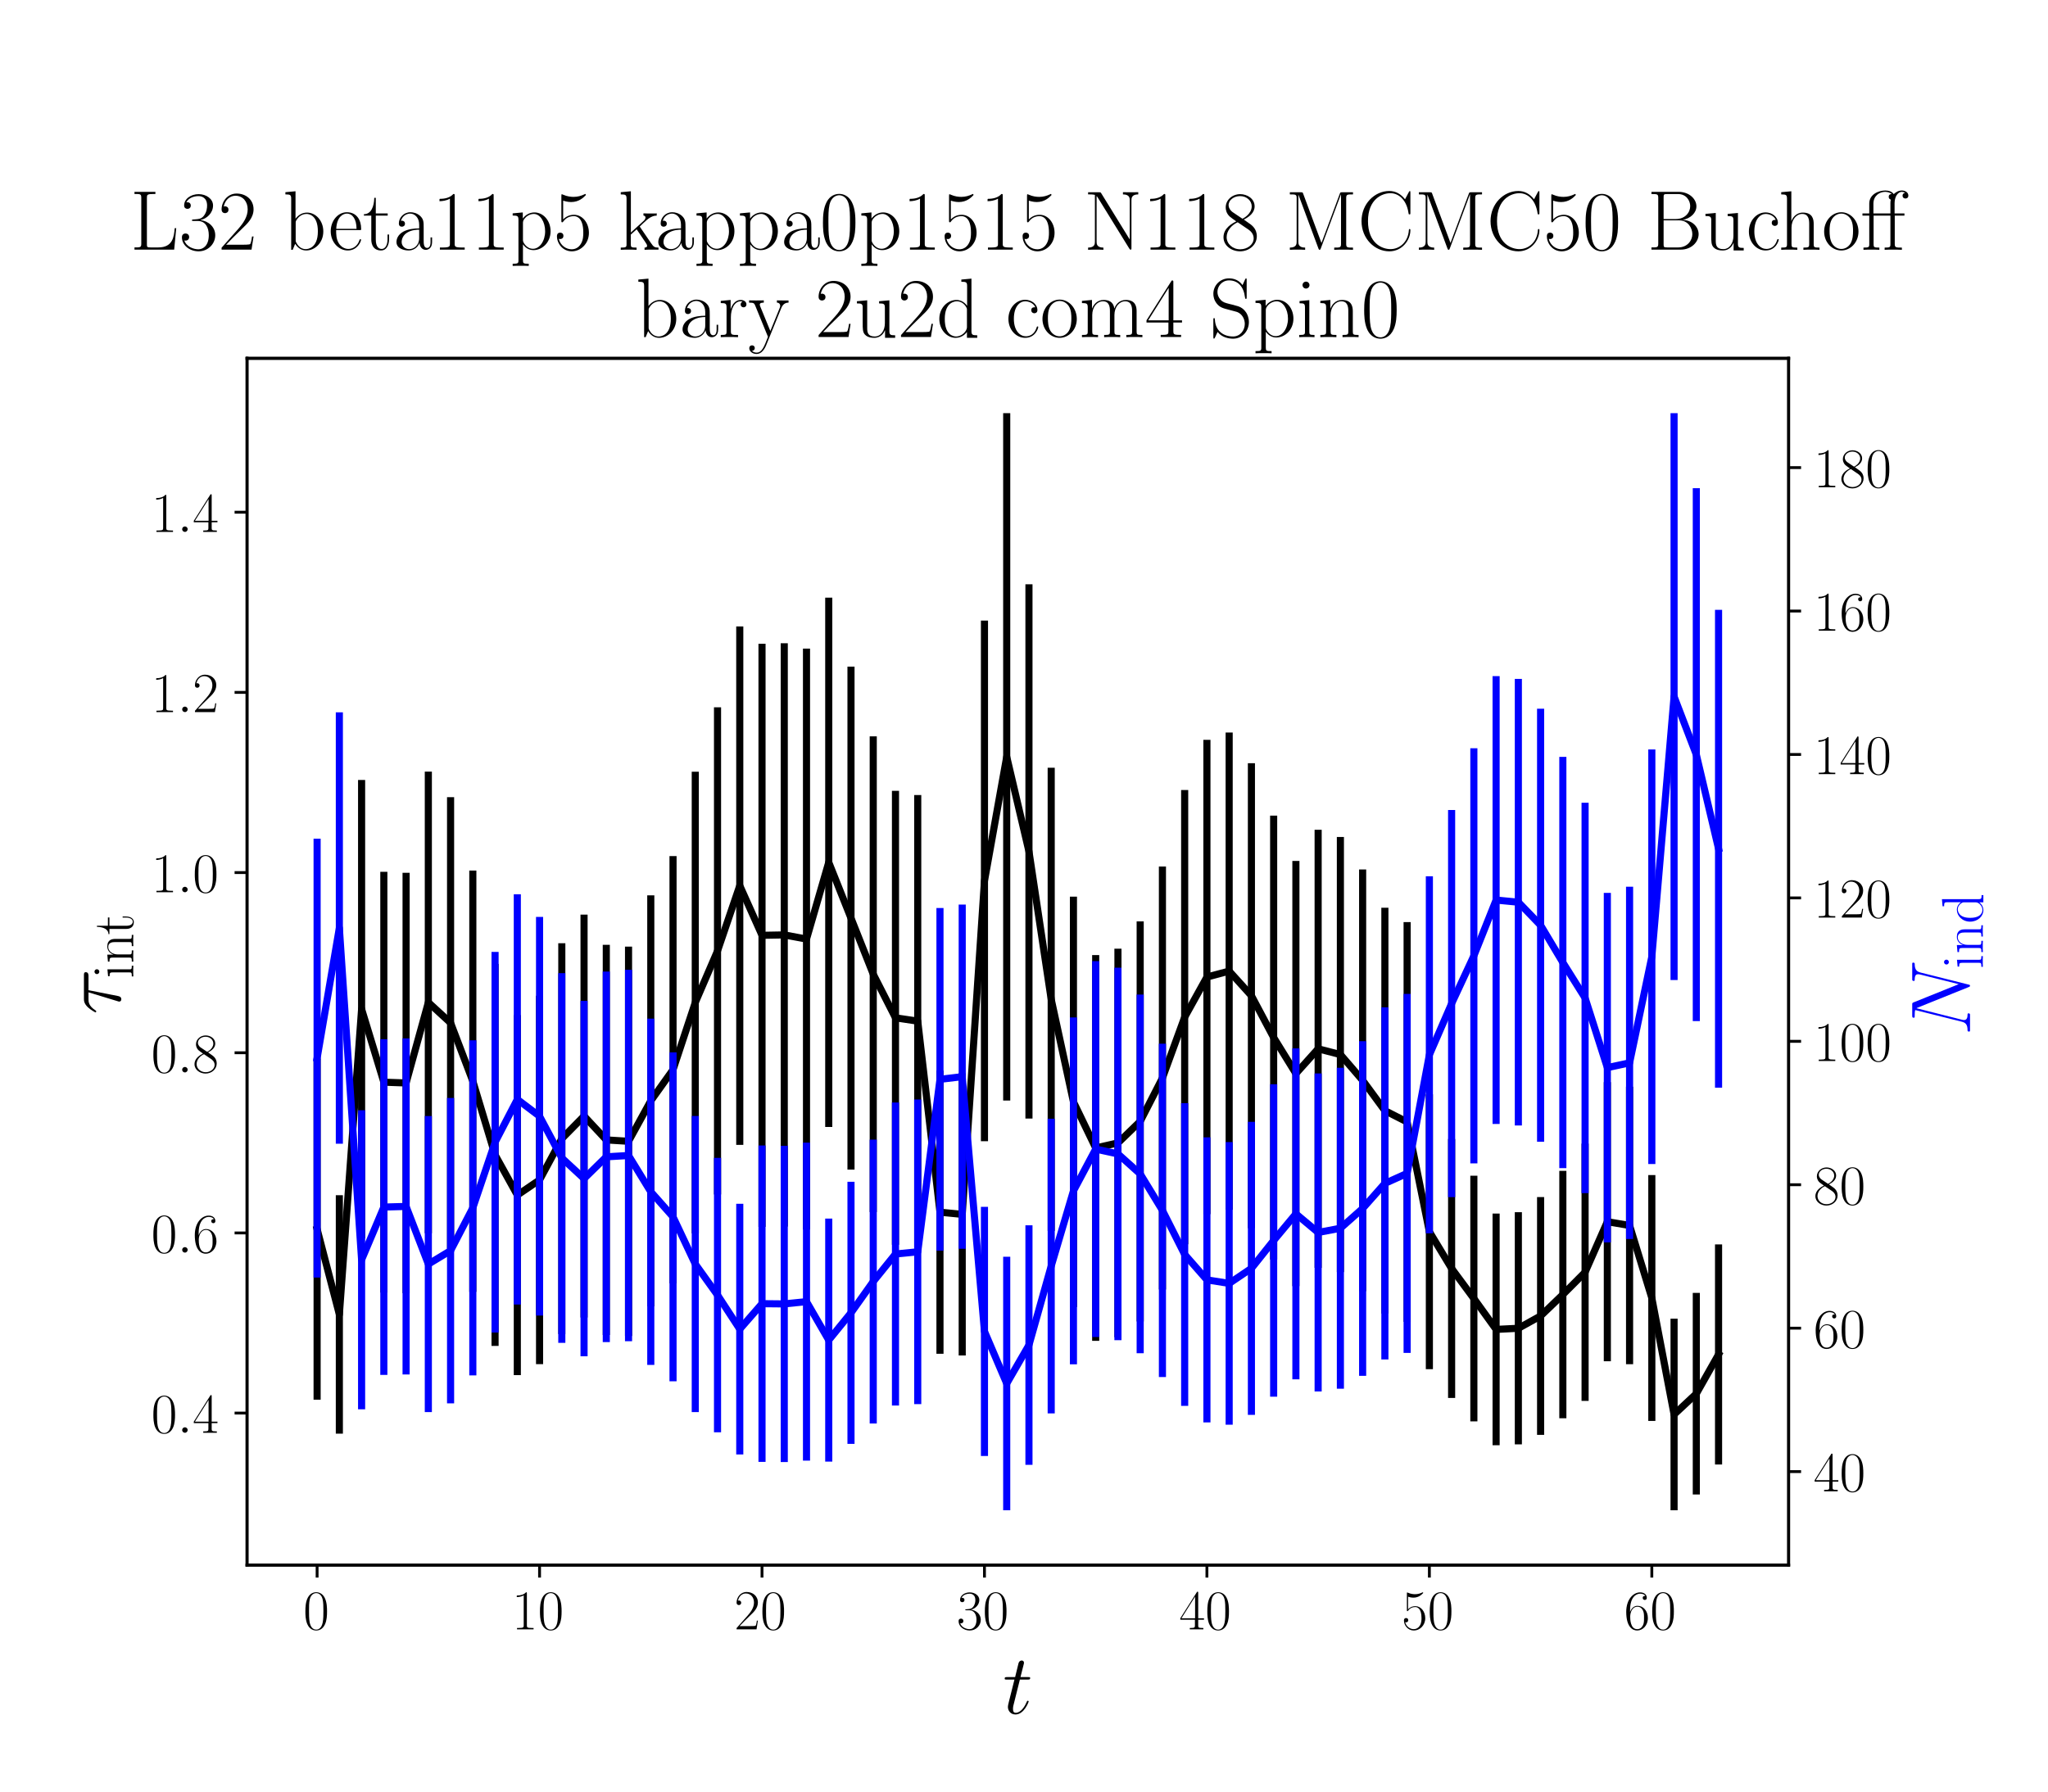 <?xml version="1.0" encoding="utf-8" standalone="no"?>
<!DOCTYPE svg PUBLIC "-//W3C//DTD SVG 1.1//EN"
  "http://www.w3.org/Graphics/SVG/1.1/DTD/svg11.dtd">
<!-- Created with matplotlib (https://matplotlib.org/) -->
<svg height="504pt" version="1.1" viewBox="0 0 576 504" width="576pt" xmlns="http://www.w3.org/2000/svg" xmlns:xlink="http://www.w3.org/1999/xlink">
 <defs>
  <style type="text/css">*{stroke-linecap:butt;stroke-linejoin:round;}</style>
 </defs>
 <g id="figure_1">
  <g id="patch_1">
   <path d="M 0 504 
L 576 504 
L 576 0 
L 0 0 
z
" style="fill:#ffffff;"/>
  </g>
  <g id="axes_1">
   <g id="patch_2">
    <path d="M 69.479 440.296 
L 503.053 440.296 
L 503.053 100.8 
L 69.479 100.8 
z
" style="fill:#ffffff;"/>
   </g>
   <g id="matplotlib.axis_1">
    <g id="xtick_1">
     <g id="line2d_1">
      <defs>
       <path d="M 0 0 
L 0 3.5 
" id="mff26cc312e" style="stroke:#000000;stroke-width:0.8;"/>
      </defs>
      <g>
       <use style="stroke:#000000;stroke-width:0.8;" x="89.187" xlink:href="#mff26cc312e" y="440.296"/>
      </g>
     </g>
     <g id="text_1">
      <!-- $\mathdefault{0}$ -->
      <g transform="translate(85.285 458.365)scale(0.16 -0.16)">
       <defs>
        <path d="M 42 31.641 
C 42 37.75 41.906 48.125 37.703 56.109 
C 34 63.109 28.094 65.594 22.906 65.594 
C 18.094 65.594 12 63.406 8.203 56.203 
C 4.203 48.719 3.797 39.438 3.797 31.641 
C 3.797 25.953 3.906 17.281 7 9.672 
C 11.297 -0.609 19 -2 22.906 -2 
C 27.5 -2 34.5 -0.109 38.594 9.375 
C 41.594 16.281 42 24.359 42 31.641 
z
M 22.906 -0.406 
C 16.5 -0.406 12.703 5.078 11.297 12.688 
C 10.203 18.562 10.203 27.156 10.203 32.75 
C 10.203 40.438 10.203 46.828 11.5 52.922 
C 13.406 61.391 19 64 22.906 64 
C 27 64 32.297 61.297 34.203 53.125 
C 35.5 47.438 35.594 40.734 35.594 32.75 
C 35.594 26.25 35.594 18.266 34.406 12.375 
C 32.297 1.484 26.406 -0.406 22.906 -0.406 
z
" id="CMR17-48"/>
       </defs>
       <use transform="scale(0.996)" xlink:href="#CMR17-48"/>
      </g>
     </g>
    </g>
    <g id="xtick_2">
     <g id="line2d_2">
      <g>
       <use style="stroke:#000000;stroke-width:0.8;" x="151.751" xlink:href="#mff26cc312e" y="440.296"/>
      </g>
     </g>
     <g id="text_2">
      <!-- $\mathdefault{10}$ -->
      <g transform="translate(143.947 458.365)scale(0.16 -0.16)">
       <defs>
        <path d="M 26.594 63.406 
C 26.594 65.5 26.5 65.5 25.094 65.5 
C 21.203 61.188 15.297 59.797 9.703 59.797 
C 9.406 59.797 8.906 59.797 8.797 59.5 
C 8.703 59.297 8.703 59.094 8.703 57 
C 11.797 57 17 57.594 21 59.984 
L 21 7.203 
C 21 3.688 20.797 2.5 12.203 2.5 
L 9.203 2.5 
L 9.203 0 
C 14 0 19 0 23.797 0 
C 28.594 0 33.594 0 38.406 0 
L 38.406 2.5 
L 35.406 2.5 
C 26.797 2.5 26.594 3.594 26.594 7.156 
z
" id="CMR17-49"/>
       </defs>
       <use transform="scale(0.996)" xlink:href="#CMR17-49"/>
       <use transform="translate(45.69 0)scale(0.996)" xlink:href="#CMR17-48"/>
      </g>
     </g>
    </g>
    <g id="xtick_3">
     <g id="line2d_3">
      <g>
       <use style="stroke:#000000;stroke-width:0.8;" x="214.316" xlink:href="#mff26cc312e" y="440.296"/>
      </g>
     </g>
     <g id="text_3">
      <!-- $\mathdefault{20}$ -->
      <g transform="translate(206.512 458.365)scale(0.16 -0.16)">
       <defs>
        <path d="M 41.703 15.453 
L 39.906 15.453 
C 38.906 8.375 38.094 7.172 37.703 6.562 
C 37.203 5.766 30 5.766 28.594 5.766 
L 9.406 5.766 
C 13 9.672 20 16.75 28.5 24.953 
C 34.594 30.734 41.703 37.531 41.703 47.422 
C 41.703 59.219 32.297 66 21.797 66 
C 10.797 66 4.094 56.312 4.094 47.344 
C 4.094 43.438 7 42.938 8.203 42.938 
C 9.203 42.938 12.203 43.547 12.203 47.031 
C 12.203 50.109 9.594 51 8.203 51 
C 7.594 51 7 50.906 6.594 50.703 
C 8.5 59.219 14.297 63.406 20.406 63.406 
C 29.094 63.406 34.797 56.516 34.797 47.422 
C 34.797 38.734 29.703 31.25 24 24.75 
L 4.094 2.281 
L 4.094 0 
L 39.297 0 
z
" id="CMR17-50"/>
       </defs>
       <use transform="scale(0.996)" xlink:href="#CMR17-50"/>
       <use transform="translate(45.69 0)scale(0.996)" xlink:href="#CMR17-48"/>
      </g>
     </g>
    </g>
    <g id="xtick_4">
     <g id="line2d_4">
      <g>
       <use style="stroke:#000000;stroke-width:0.8;" x="276.881" xlink:href="#mff26cc312e" y="440.296"/>
      </g>
     </g>
     <g id="text_4">
      <!-- $\mathdefault{30}$ -->
      <g transform="translate(269.077 458.365)scale(0.16 -0.16)">
       <defs>
        <path d="M 22.094 33.703 
C 31 33.703 34.906 25.969 34.906 17.031 
C 34.906 5 28.5 0.391 22.703 0.391 
C 17.406 0.391 8.797 3.031 6.094 10.828 
C 6.594 10.625 7.094 10.625 7.594 10.625 
C 10 10.625 11.797 12.219 11.797 14.812 
C 11.797 17.703 9.594 19 7.594 19 
C 5.906 19 3.297 18.203 3.297 14.469 
C 3.297 5.234 12.297 -2 22.906 -2 
C 34 -2 42.5 6.719 42.5 16.953 
C 42.5 26.672 34.5 33.703 25 34.797 
C 32.594 36.375 39.906 43.062 39.906 52.016 
C 39.906 59.688 32 65.297 23 65.297 
C 13.906 65.297 5.906 59.828 5.906 52.016 
C 5.906 48.594 8.5 48 9.797 48 
C 11.906 48 13.703 49.297 13.703 51.891 
C 13.703 54.469 11.906 55.766 9.797 55.766 
C 9.406 55.766 8.906 55.766 8.5 55.578 
C 11.406 61.859 19.297 63 22.797 63 
C 26.297 63 32.906 61.328 32.906 51.875 
C 32.906 49.109 32.5 44.188 29.094 39.844 
C 26.094 36 22.703 36 19.406 35.688 
C 18.906 35.688 16.594 35.453 16.203 35.453 
C 15.5 35.359 15.094 35.266 15.094 34.5 
C 15.094 33.797 15.203 33.703 17.203 33.703 
z
" id="CMR17-51"/>
       </defs>
       <use transform="scale(0.996)" xlink:href="#CMR17-51"/>
       <use transform="translate(45.69 0)scale(0.996)" xlink:href="#CMR17-48"/>
      </g>
     </g>
    </g>
    <g id="xtick_5">
     <g id="line2d_5">
      <g>
       <use style="stroke:#000000;stroke-width:0.8;" x="339.446" xlink:href="#mff26cc312e" y="440.296"/>
      </g>
     </g>
     <g id="text_5">
      <!-- $\mathdefault{40}$ -->
      <g transform="translate(331.642 458.365)scale(0.16 -0.16)">
       <defs>
        <path d="M 33.594 64.406 
C 33.594 66.5 33.5 66.5 31.703 66.5 
L 2 19.594 
L 2 17 
L 27.797 17 
L 27.797 7.141 
C 27.797 3.5 27.594 2.5 20.594 2.5 
L 18.703 2.5 
L 18.703 0 
C 21.906 0 27.297 0 30.703 0 
C 34.094 0 39.5 0 42.703 0 
L 42.703 2.5 
L 40.797 2.5 
C 33.797 2.5 33.594 3.5 33.594 7.141 
L 33.594 17 
L 43.797 17 
L 43.797 19.594 
L 33.594 19.594 
z
M 28.094 57.859 
L 28.094 19.594 
L 4 19.594 
z
" id="CMR17-52"/>
       </defs>
       <use transform="scale(0.996)" xlink:href="#CMR17-52"/>
       <use transform="translate(45.69 0)scale(0.996)" xlink:href="#CMR17-48"/>
      </g>
     </g>
    </g>
    <g id="xtick_6">
     <g id="line2d_6">
      <g>
       <use style="stroke:#000000;stroke-width:0.8;" x="402.011" xlink:href="#mff26cc312e" y="440.296"/>
      </g>
     </g>
     <g id="text_6">
      <!-- $\mathdefault{50}$ -->
      <g transform="translate(394.207 458.365)scale(0.16 -0.16)">
       <defs>
        <path d="M 11.406 57.688 
C 12.406 57.281 16.5 56 20.703 56 
C 30 56 35.094 61.109 38 64.062 
C 38 64.953 38 65.5 37.406 65.5 
C 37.297 65.5 37.094 65.5 36.297 65.047 
C 32.797 63.406 28.703 62.078 23.703 62.078 
C 20.703 62.078 16.203 62.484 11.297 64.672 
C 10.203 65.172 10 65.172 9.906 65.172 
C 9.406 65.172 9.297 65.062 9.297 63.078 
L 9.297 34.422 
C 9.297 32.641 9.297 32.141 10.297 32.141 
C 10.797 32.141 11 32.344 11.5 33.031 
C 14.703 37.516 19.094 39.406 24.094 39.406 
C 27.594 39.406 35.094 37.219 35.094 20.141 
C 35.094 16.953 35.094 11.172 32.094 6.578 
C 29.594 2.484 25.703 0.391 21.406 0.391 
C 14.797 0.391 8.094 5 6.297 12.719 
C 6.703 12.609 7.5 12.422 7.906 12.422 
C 9.203 12.422 11.703 13.125 11.703 16.219 
C 11.703 18.906 9.797 20 7.906 20 
C 5.594 20 4.094 18.594 4.094 15.797 
C 4.094 7.094 11 -2 21.594 -2 
C 31.906 -2 41.703 6.875 41.703 19.75 
C 41.703 31.719 33.906 41 24.203 41 
C 19.094 41 14.797 39.109 11.406 35.531 
z
" id="CMR17-53"/>
       </defs>
       <use transform="scale(0.996)" xlink:href="#CMR17-53"/>
       <use transform="translate(45.69 0)scale(0.996)" xlink:href="#CMR17-48"/>
      </g>
     </g>
    </g>
    <g id="xtick_7">
     <g id="line2d_7">
      <g>
       <use style="stroke:#000000;stroke-width:0.8;" x="464.576" xlink:href="#mff26cc312e" y="440.296"/>
      </g>
     </g>
     <g id="text_7">
      <!-- $\mathdefault{60}$ -->
      <g transform="translate(456.772 458.365)scale(0.16 -0.16)">
       <defs>
        <path d="M 10.594 34 
C 10.594 57.656 21.797 63 28.297 63 
C 30.406 63 35.5 62.641 37.5 59 
C 35.906 59 32.906 59 32.906 55.516 
C 32.906 52.828 35.094 51.922 36.5 51.922 
C 37.406 51.922 40.094 52.312 40.094 55.625 
C 40.094 61.781 35.094 65.297 28.203 65.297 
C 16.297 65.297 3.797 52.969 3.797 31 
C 3.797 3.953 15.094 -2 23.094 -2 
C 32.797 -2 42 6.672 42 20.047 
C 42 32.516 33.906 41.594 23.703 41.594 
C 17.594 41.594 13.094 37.609 10.594 30.625 
z
M 23.094 0.391 
C 10.797 0.391 10.797 18.75 10.797 22.438 
C 10.797 29.625 14.203 40 23.5 40 
C 25.203 40 30.094 40 33.406 33.125 
C 35.203 29.219 35.203 25.141 35.203 20.141 
C 35.203 14.75 35.203 10.781 33.094 6.781 
C 30.906 2.672 27.703 0.391 23.094 0.391 
z
" id="CMR17-54"/>
       </defs>
       <use transform="scale(0.996)" xlink:href="#CMR17-54"/>
       <use transform="translate(45.69 0)scale(0.996)" xlink:href="#CMR17-48"/>
      </g>
     </g>
    </g>
    <g id="text_8">
     <!-- $t$ -->
     <g transform="translate(282.039 482.069)scale(0.24 -0.24)">
      <defs>
       <path d="M 20.094 40.094 
L 29.297 40.094 
C 31.203 40.094 32.203 40.094 32.203 41.891 
C 32.203 43 31.594 43 29.594 43 
L 20.797 43 
L 24.5 57.688 
C 24.906 59.078 24.906 59.281 24.906 60 
C 24.906 61.609 23.594 62.5 22.297 62.5 
C 21.5 62.5 19.203 62.203 18.406 58.984 
L 14.5 43 
L 5.094 43 
C 3.094 43 2.203 43 2.203 41.094 
C 2.203 40.094 2.906 40.094 4.797 40.094 
L 13.703 40.094 
L 7.094 13.766 
C 6.297 10.281 6 9.281 6 7.984 
C 6 3.297 9.297 -1 14.906 -1 
C 25 -1 30.406 13.562 30.406 14.25 
C 30.406 14.859 30 15.156 29.406 15.156 
C 29.203 15.156 28.797 15.156 28.594 14.75 
C 28.5 14.656 28.406 14.547 27.703 12.953 
C 25.594 7.984 21 1 15.203 1 
C 12.203 1 12 3.5 12 5.688 
C 12 5.781 12 7.688 12.297 8.875 
z
" id="CMMI12-116"/>
      </defs>
      <use transform="scale(0.996)" xlink:href="#CMMI12-116"/>
     </g>
    </g>
   </g>
   <g id="matplotlib.axis_2">
    <g id="ytick_1">
     <g id="line2d_8">
      <defs>
       <path d="M 0 0 
L -3.5 0 
" id="m8e5fe44044" style="stroke:#000000;stroke-width:0.8;"/>
      </defs>
      <g>
       <use style="stroke:#000000;stroke-width:0.8;" x="69.479" xlink:href="#m8e5fe44044" y="397.523"/>
      </g>
     </g>
     <g id="text_9">
      <!-- $\mathdefault{0.4}$ -->
      <g transform="translate(42.535 403.058)scale(0.16 -0.16)">
       <defs>
        <path d="M 18.406 4.797 
C 18.406 7.688 16 9.672 13.594 9.672 
C 10.703 9.672 8.703 7.281 8.703 4.891 
C 8.703 2 11.094 0 13.5 0 
C 16.406 0 18.406 2.391 18.406 4.797 
z
" id="CMMI12-58"/>
       </defs>
       <use transform="scale(0.996)" xlink:href="#CMR17-48"/>
       <use transform="translate(45.69 0)scale(0.996)" xlink:href="#CMMI12-58"/>
       <use transform="translate(72.788 0)scale(0.996)" xlink:href="#CMR17-52"/>
      </g>
     </g>
    </g>
    <g id="ytick_2">
     <g id="line2d_9">
      <g>
       <use style="stroke:#000000;stroke-width:0.8;" x="69.479" xlink:href="#m8e5fe44044" y="346.838"/>
      </g>
     </g>
     <g id="text_10">
      <!-- $\mathdefault{0.6}$ -->
      <g transform="translate(42.535 352.373)scale(0.16 -0.16)">
       <use transform="scale(0.996)" xlink:href="#CMR17-48"/>
       <use transform="translate(45.69 0)scale(0.996)" xlink:href="#CMMI12-58"/>
       <use transform="translate(72.788 0)scale(0.996)" xlink:href="#CMR17-54"/>
      </g>
     </g>
    </g>
    <g id="ytick_3">
     <g id="line2d_10">
      <g>
       <use style="stroke:#000000;stroke-width:0.8;" x="69.479" xlink:href="#m8e5fe44044" y="296.153"/>
      </g>
     </g>
     <g id="text_11">
      <!-- $\mathdefault{0.8}$ -->
      <g transform="translate(42.535 301.688)scale(0.16 -0.16)">
       <defs>
        <path d="M 27.203 35.375 
C 33.5 38.547 39.906 43.328 39.906 50.984 
C 39.906 60.016 31.094 65.297 23 65.297 
C 13.906 65.297 5.906 58.734 5.906 49.688 
C 5.906 47.203 6.5 42.922 10.406 39.141 
C 11.406 38.156 15.594 35.172 18.297 33.281 
C 13.797 30.984 3.297 25.531 3.297 14.594 
C 3.297 4.359 13.094 -2 22.797 -2 
C 33.5 -2 42.5 5.656 42.5 15.781 
C 42.5 24.844 36.406 29.016 32.406 31.703 
z
M 14.094 44.094 
C 13.297 44.594 9.297 47.672 9.297 52.359 
C 9.297 58.422 15.594 63 22.797 63 
C 30.703 63 36.5 57.438 36.5 50.969 
C 36.5 41.703 26.094 36.422 25.594 36.422 
C 25.5 36.422 25.406 36.422 24.594 37.031 
z
M 32.5 23.734 
C 34 22.641 38.797 19.375 38.797 13.297 
C 38.797 5.953 31.406 0.391 23 0.391 
C 13.906 0.391 7 6.844 7 14.688 
C 7 22.547 13.094 29.094 20 32.188 
z
" id="CMR17-56"/>
       </defs>
       <use transform="scale(0.996)" xlink:href="#CMR17-48"/>
       <use transform="translate(45.69 0)scale(0.996)" xlink:href="#CMMI12-58"/>
       <use transform="translate(72.788 0)scale(0.996)" xlink:href="#CMR17-56"/>
      </g>
     </g>
    </g>
    <g id="ytick_4">
     <g id="line2d_11">
      <g>
       <use style="stroke:#000000;stroke-width:0.8;" x="69.479" xlink:href="#m8e5fe44044" y="245.468"/>
      </g>
     </g>
     <g id="text_12">
      <!-- $\mathdefault{1.0}$ -->
      <g transform="translate(42.535 251.003)scale(0.16 -0.16)">
       <use transform="scale(0.996)" xlink:href="#CMR17-49"/>
       <use transform="translate(45.69 0)scale(0.996)" xlink:href="#CMMI12-58"/>
       <use transform="translate(72.788 0)scale(0.996)" xlink:href="#CMR17-48"/>
      </g>
     </g>
    </g>
    <g id="ytick_5">
     <g id="line2d_12">
      <g>
       <use style="stroke:#000000;stroke-width:0.8;" x="69.479" xlink:href="#m8e5fe44044" y="194.783"/>
      </g>
     </g>
     <g id="text_13">
      <!-- $\mathdefault{1.2}$ -->
      <g transform="translate(42.535 200.318)scale(0.16 -0.16)">
       <use transform="scale(0.996)" xlink:href="#CMR17-49"/>
       <use transform="translate(45.69 0)scale(0.996)" xlink:href="#CMMI12-58"/>
       <use transform="translate(72.788 0)scale(0.996)" xlink:href="#CMR17-50"/>
      </g>
     </g>
    </g>
    <g id="ytick_6">
     <g id="line2d_13">
      <g>
       <use style="stroke:#000000;stroke-width:0.8;" x="69.479" xlink:href="#m8e5fe44044" y="144.099"/>
      </g>
     </g>
     <g id="text_14">
      <!-- $\mathdefault{1.4}$ -->
      <g transform="translate(42.535 149.633)scale(0.16 -0.16)">
       <use transform="scale(0.996)" xlink:href="#CMR17-49"/>
       <use transform="translate(45.69 0)scale(0.996)" xlink:href="#CMMI12-58"/>
       <use transform="translate(72.788 0)scale(0.996)" xlink:href="#CMR17-52"/>
      </g>
     </g>
    </g>
    <g id="text_15">
     <!-- $\tau_{\rm int}$ -->
     <g transform="translate(33.884 285.419)rotate(-90)scale(0.24 -0.24)">
      <defs>
       <path d="M 28.703 37.625 
L 45.297 37.625 
C 46.594 37.625 49.906 37.625 49.906 40.812 
C 49.906 43 48 43 46.203 43 
L 18.703 43 
C 16.406 43 13 43 8.406 38.125 
C 5.797 35.234 2.594 29.953 2.594 29.359 
C 2.594 28.766 3.094 28.562 3.703 28.562 
C 4.406 28.562 4.5 28.859 5 29.453 
C 10.203 37.625 15.406 37.625 17.906 37.625 
L 26.203 37.625 
L 15.797 3.484 
C 15.297 1.984 15.297 1.781 15.297 1.484 
C 15.297 0.391 16 -1 18 -1 
C 21.094 -1 21.594 1.688 21.906 3.172 
z
" id="CMMI12-28"/>
       <path d="M 15.5 61.078 
C 15.5 63.266 13.703 65.156 11.406 65.156 
C 9.203 65.156 7.297 63.375 7.297 61.078 
C 7.297 58.891 9.094 57 11.406 57 
C 13.594 57 15.5 58.797 15.5 61.078 
z
M 3.797 42.281 
L 3.797 39.703 
C 9.406 39.703 10.203 39.094 10.203 34.328 
L 10.203 6.672 
C 10.203 2.875 9.797 2.391 3.406 2.391 
L 3.406 -0.203 
C 5.797 0 10.094 0 12.594 0 
C 15 0 19.094 0 21.406 -0.203 
L 21.406 2.391 
C 15.5 2.391 15.297 2.984 15.297 6.562 
L 15.297 43.375 
z
" id="CMR17-105"/>
       <path d="M 41.5 30.203 
C 41.5 35.297 40.5 43.594 28.703 43.594 
C 20.797 43.594 16.703 37.5 15.203 33.5 
L 15.094 33.5 
L 15.094 43.594 
L 3.297 42.5 
L 3.297 39.906 
C 9.203 39.906 10.094 39.297 10.094 34.5 
L 10.094 6.688 
C 10.094 2.875 9.703 2.391 3.297 2.391 
L 3.297 -0.203 
C 5.703 0 10.094 0 12.703 0 
C 15.297 0 19.797 0 22.203 -0.203 
L 22.203 2.391 
C 15.797 2.391 15.406 2.781 15.406 6.688 
L 15.406 25.906 
C 15.406 35.109 21 42 28 42 
C 35.406 42 36.203 35.406 36.203 30.594 
L 36.203 6.688 
C 36.203 2.875 35.797 2.391 29.406 2.391 
L 29.406 -0.203 
C 31.797 0 36.203 0 38.797 0 
C 41.406 0 45.906 0 48.297 -0.203 
L 48.297 2.391 
C 41.906 2.391 41.5 2.781 41.5 6.688 
z
" id="CMR17-110"/>
       <path d="M 15.094 40 
L 29.094 40 
L 29.094 42.578 
L 15.094 42.578 
L 15.094 61 
L 13.297 61 
C 13.094 50.703 9.594 41.688 1.094 41.688 
L 1.094 40 
L 9.797 40 
L 9.797 12.047 
C 9.797 10.156 9.797 -1 21.406 -1 
C 27.297 -1 30.703 4.781 30.703 12.141 
L 30.703 17.812 
L 28.906 17.812 
L 28.906 12.234 
C 28.906 5.375 26.203 0.797 22 0.797 
C 19.094 0.797 15.094 2.781 15.094 11.844 
z
" id="CMR17-116"/>
      </defs>
      <use transform="scale(0.996)" xlink:href="#CMMI12-28"/>
      <use transform="translate(42.364 -14.944)scale(0.697)" xlink:href="#CMR17-105"/>
      <use transform="translate(59.773 -14.944)scale(0.697)" xlink:href="#CMR17-110"/>
      <use transform="translate(93.578 -14.944)scale(0.697)" xlink:href="#CMR17-116"/>
     </g>
    </g>
   </g>
   <g id="LineCollection_1">
    <path clip-path="url(#p756508d417)" d="M 89.187 393.758 
L 89.187 297.82 
" style="fill:none;stroke:#000000;stroke-width:2;"/>
    <path clip-path="url(#p756508d417)" d="M 95.443 403.31 
L 95.443 336.228 
" style="fill:none;stroke:#000000;stroke-width:2;"/>
    <path clip-path="url(#p756508d417)" d="M 101.7 348.344 
L 101.7 219.421 
" style="fill:none;stroke:#000000;stroke-width:2;"/>
    <path clip-path="url(#p756508d417)" d="M 107.956 363.619 
L 107.956 245.249 
" style="fill:none;stroke:#000000;stroke-width:2;"/>
    <path clip-path="url(#p756508d417)" d="M 114.213 363.779 
L 114.213 245.524 
" style="fill:none;stroke:#000000;stroke-width:2;"/>
    <path clip-path="url(#p756508d417)" d="M 120.469 346.936 
L 120.469 217.067 
" style="fill:none;stroke:#000000;stroke-width:2;"/>
    <path clip-path="url(#p756508d417)" d="M 126.725 351.224 
L 126.725 224.25 
" style="fill:none;stroke:#000000;stroke-width:2;"/>
    <path clip-path="url(#p756508d417)" d="M 132.982 363.411 
L 132.982 244.895 
" style="fill:none;stroke:#000000;stroke-width:2;"/>
    <path clip-path="url(#p756508d417)" d="M 139.238 378.627 
L 139.238 271.158 
" style="fill:none;stroke:#000000;stroke-width:2;"/>
    <path clip-path="url(#p756508d417)" d="M 145.495 386.837 
L 145.495 285.557 
" style="fill:none;stroke:#000000;stroke-width:2;"/>
    <path clip-path="url(#p756508d417)" d="M 151.751 383.748 
L 151.751 280.12 
" style="fill:none;stroke:#000000;stroke-width:2;"/>
    <path clip-path="url(#p756508d417)" d="M 158.008 375.29 
L 158.008 265.351 
" style="fill:none;stroke:#000000;stroke-width:2;"/>
    <path clip-path="url(#p756508d417)" d="M 164.264 370.64 
L 164.264 257.303 
" style="fill:none;stroke:#000000;stroke-width:2;"/>
    <path clip-path="url(#p756508d417)" d="M 170.521 375.547 
L 170.521 265.797 
" style="fill:none;stroke:#000000;stroke-width:2;"/>
    <path clip-path="url(#p756508d417)" d="M 176.777 375.831 
L 176.777 266.29 
" style="fill:none;stroke:#000000;stroke-width:2;"/>
    <path clip-path="url(#p756508d417)" d="M 183.034 367.482 
L 183.034 251.868 
" style="fill:none;stroke:#000000;stroke-width:2;"/>
    <path clip-path="url(#p756508d417)" d="M 189.29 361.024 
L 189.29 240.823 
" style="fill:none;stroke:#000000;stroke-width:2;"/>
    <path clip-path="url(#p756508d417)" d="M 195.547 346.952 
L 195.547 217.095 
" style="fill:none;stroke:#000000;stroke-width:2;"/>
    <path clip-path="url(#p756508d417)" d="M 201.803 336.022 
L 201.803 198.977 
" style="fill:none;stroke:#000000;stroke-width:2;"/>
    <path clip-path="url(#p756508d417)" d="M 208.06 322.062 
L 208.06 176.233 
" style="fill:none;stroke:#000000;stroke-width:2;"/>
    <path clip-path="url(#p756508d417)" d="M 214.316 345.133 
L 214.316 181.101 
" style="fill:none;stroke:#000000;stroke-width:2;"/>
    <path clip-path="url(#p756508d417)" d="M 220.573 345.054 
L 220.573 180.953 
" style="fill:none;stroke:#000000;stroke-width:2;"/>
    <path clip-path="url(#p756508d417)" d="M 226.829 345.865 
L 226.829 182.469 
" style="fill:none;stroke:#000000;stroke-width:2;"/>
    <path clip-path="url(#p756508d417)" d="M 233.086 317.027 
L 233.086 168.138 
" style="fill:none;stroke:#000000;stroke-width:2;"/>
    <path clip-path="url(#p756508d417)" d="M 239.342 329.031 
L 239.342 187.533 
" style="fill:none;stroke:#000000;stroke-width:2;"/>
    <path clip-path="url(#p756508d417)" d="M 245.599 340.973 
L 245.599 207.15 
" style="fill:none;stroke:#000000;stroke-width:2;"/>
    <path clip-path="url(#p756508d417)" d="M 251.855 350.17 
L 251.855 222.481 
" style="fill:none;stroke:#000000;stroke-width:2;"/>
    <path clip-path="url(#p756508d417)" d="M 258.112 350.867 
L 258.112 223.65 
" style="fill:none;stroke:#000000;stroke-width:2;"/>
    <path clip-path="url(#p756508d417)" d="M 264.368 380.83 
L 264.368 301.178 
" style="fill:none;stroke:#000000;stroke-width:2;"/>
    <path clip-path="url(#p756508d417)" d="M 270.625 381.315 
L 270.625 301.922 
" style="fill:none;stroke:#000000;stroke-width:2;"/>
    <path clip-path="url(#p756508d417)" d="M 276.881 321.035 
L 276.881 174.578 
" style="fill:none;stroke:#000000;stroke-width:2;"/>
    <path clip-path="url(#p756508d417)" d="M 283.138 309.593 
L 283.138 116.232 
" style="fill:none;stroke:#000000;stroke-width:2;"/>
    <path clip-path="url(#p756508d417)" d="M 289.394 314.668 
L 289.394 164.364 
" style="fill:none;stroke:#000000;stroke-width:2;"/>
    <path clip-path="url(#p756508d417)" d="M 295.651 346.281 
L 295.651 215.974 
" style="fill:none;stroke:#000000;stroke-width:2;"/>
    <path clip-path="url(#p756508d417)" d="M 301.907 367.704 
L 301.907 252.249 
" style="fill:none;stroke:#000000;stroke-width:2;"/>
    <path clip-path="url(#p756508d417)" d="M 308.163 377.2 
L 308.163 268.672 
" style="fill:none;stroke:#000000;stroke-width:2;"/>
    <path clip-path="url(#p756508d417)" d="M 314.42 376.168 
L 314.42 266.876 
" style="fill:none;stroke:#000000;stroke-width:2;"/>
    <path clip-path="url(#p756508d417)" d="M 320.676 371.735 
L 320.676 259.195 
" style="fill:none;stroke:#000000;stroke-width:2;"/>
    <path clip-path="url(#p756508d417)" d="M 326.933 362.75 
L 326.933 243.766 
" style="fill:none;stroke:#000000;stroke-width:2;"/>
    <path clip-path="url(#p756508d417)" d="M 333.189 350.025 
L 333.189 222.238 
" style="fill:none;stroke:#000000;stroke-width:2;"/>
    <path clip-path="url(#p756508d417)" d="M 339.446 341.566 
L 339.446 208.132 
" style="fill:none;stroke:#000000;stroke-width:2;"/>
    <path clip-path="url(#p756508d417)" d="M 345.702 340.316 
L 345.702 206.063 
" style="fill:none;stroke:#000000;stroke-width:2;"/>
    <path clip-path="url(#p756508d417)" d="M 351.959 345.514 
L 351.959 214.695 
" style="fill:none;stroke:#000000;stroke-width:2;"/>
    <path clip-path="url(#p756508d417)" d="M 358.215 354.31 
L 358.215 229.446 
" style="fill:none;stroke:#000000;stroke-width:2;"/>
    <path clip-path="url(#p756508d417)" d="M 364.472 361.826 
L 364.472 242.191 
" style="fill:none;stroke:#000000;stroke-width:2;"/>
    <path clip-path="url(#p756508d417)" d="M 370.728 356.666 
L 370.728 233.425 
" style="fill:none;stroke:#000000;stroke-width:2;"/>
    <path clip-path="url(#p756508d417)" d="M 376.985 357.864 
L 376.985 235.456 
" style="fill:none;stroke:#000000;stroke-width:2;"/>
    <path clip-path="url(#p756508d417)" d="M 383.241 363.238 
L 383.241 244.599 
" style="fill:none;stroke:#000000;stroke-width:2;"/>
    <path clip-path="url(#p756508d417)" d="M 389.498 369.512 
L 389.498 255.36 
" style="fill:none;stroke:#000000;stroke-width:2;"/>
    <path clip-path="url(#p756508d417)" d="M 395.754 371.851 
L 395.754 259.396 
" style="fill:none;stroke:#000000;stroke-width:2;"/>
    <path clip-path="url(#p756508d417)" d="M 402.011 385.164 
L 402.011 307.843 
" style="fill:none;stroke:#000000;stroke-width:2;"/>
    <path clip-path="url(#p756508d417)" d="M 408.267 393.269 
L 408.267 320.426 
" style="fill:none;stroke:#000000;stroke-width:2;"/>
    <path clip-path="url(#p756508d417)" d="M 414.524 399.848 
L 414.524 330.754 
" style="fill:none;stroke:#000000;stroke-width:2;"/>
    <path clip-path="url(#p756508d417)" d="M 420.78 406.561 
L 420.78 341.396 
" style="fill:none;stroke:#000000;stroke-width:2;"/>
    <path clip-path="url(#p756508d417)" d="M 427.037 406.32 
L 427.037 341.012 
" style="fill:none;stroke:#000000;stroke-width:2;"/>
    <path clip-path="url(#p756508d417)" d="M 433.293 403.643 
L 433.293 336.757 
" style="fill:none;stroke:#000000;stroke-width:2;"/>
    <path clip-path="url(#p756508d417)" d="M 439.55 398.978 
L 439.55 329.381 
" style="fill:none;stroke:#000000;stroke-width:2;"/>
    <path clip-path="url(#p756508d417)" d="M 445.806 394.091 
L 445.806 321.71 
" style="fill:none;stroke:#000000;stroke-width:2;"/>
    <path clip-path="url(#p756508d417)" d="M 452.063 382.94 
L 452.063 304.417 
" style="fill:none;stroke:#000000;stroke-width:2;"/>
    <path clip-path="url(#p756508d417)" d="M 458.319 383.777 
L 458.319 305.706 
" style="fill:none;stroke:#000000;stroke-width:2;"/>
    <path clip-path="url(#p756508d417)" d="M 464.576 399.727 
L 464.576 330.563 
" style="fill:none;stroke:#000000;stroke-width:2;"/>
    <path clip-path="url(#p756508d417)" d="M 470.832 424.864 
L 470.832 370.96 
" style="fill:none;stroke:#000000;stroke-width:2;"/>
    <path clip-path="url(#p756508d417)" d="M 477.088 420.426 
L 477.088 363.717 
" style="fill:none;stroke:#000000;stroke-width:2;"/>
    <path clip-path="url(#p756508d417)" d="M 483.345 411.979 
L 483.345 350.064 
" style="fill:none;stroke:#000000;stroke-width:2;"/>
   </g>
   <g id="line2d_14">
    <path clip-path="url(#p756508d417)" d="M 89.187 345.789 
L 95.443 369.769 
L 101.7 283.882 
L 107.956 304.434 
L 114.213 304.652 
L 120.469 282.001 
L 126.725 287.737 
L 132.982 304.153 
L 139.238 324.893 
L 145.495 336.197 
L 151.751 331.934 
L 158.008 320.32 
L 164.264 313.972 
L 170.521 320.672 
L 176.777 321.06 
L 183.034 309.675 
L 189.29 300.923 
L 195.547 282.024 
L 201.803 267.499 
L 208.06 249.148 
L 214.316 263.117 
L 220.573 263.003 
L 226.829 264.167 
L 233.086 242.583 
L 239.342 258.282 
L 245.599 274.061 
L 251.855 286.326 
L 258.112 287.258 
L 264.368 341.004 
L 270.625 341.618 
L 276.881 247.807 
L 283.138 212.912 
L 289.394 239.516 
L 295.651 281.128 
L 301.907 309.976 
L 308.163 322.936 
L 314.42 321.522 
L 320.676 315.465 
L 326.933 303.258 
L 333.189 286.132 
L 339.446 274.849 
L 345.702 273.19 
L 351.959 280.104 
L 358.215 291.878 
L 364.472 302.008 
L 370.728 295.046 
L 376.985 296.66 
L 383.241 303.918 
L 389.498 312.436 
L 395.754 315.624 
L 402.011 346.504 
L 408.267 356.848 
L 414.524 365.301 
L 420.78 373.979 
L 427.037 373.666 
L 433.293 370.2 
L 439.55 364.179 
L 445.806 357.9 
L 452.063 343.678 
L 458.319 344.742 
L 464.576 365.145 
L 470.832 397.912 
L 477.088 392.071 
L 483.345 381.021 
" style="fill:none;stroke:#000000;stroke-linecap:square;stroke-width:2;"/>
   </g>
   <g id="patch_3">
    <path d="M 69.479 440.296 
L 69.479 100.8 
" style="fill:none;stroke:#000000;stroke-linecap:square;stroke-linejoin:miter;stroke-width:0.8;"/>
   </g>
   <g id="patch_4">
    <path d="M 503.053 440.296 
L 503.053 100.8 
" style="fill:none;stroke:#000000;stroke-linecap:square;stroke-linejoin:miter;stroke-width:0.8;"/>
   </g>
   <g id="patch_5">
    <path d="M 69.479 440.296 
L 503.053 440.296 
" style="fill:none;stroke:#000000;stroke-linecap:square;stroke-linejoin:miter;stroke-width:0.8;"/>
   </g>
   <g id="patch_6">
    <path d="M 69.479 100.8 
L 503.053 100.8 
" style="fill:none;stroke:#000000;stroke-linecap:square;stroke-linejoin:miter;stroke-width:0.8;"/>
   </g>
  </g>
  <g id="axes_2">
   <g id="matplotlib.axis_3">
    <g id="ytick_7">
     <g id="line2d_15">
      <defs>
       <path d="M 0 0 
L 3.5 0 
" id="m1b2b7cb860" style="stroke:#000000;stroke-width:0.8;"/>
      </defs>
      <g>
       <use style="stroke:#000000;stroke-width:0.8;" x="503.053" xlink:href="#m1b2b7cb860" y="413.986"/>
      </g>
     </g>
     <g id="text_16">
      <!-- $\mathdefault{40}$ -->
      <g transform="translate(510.053 419.521)scale(0.16 -0.16)">
       <use transform="scale(0.996)" xlink:href="#CMR17-52"/>
       <use transform="translate(45.69 0)scale(0.996)" xlink:href="#CMR17-48"/>
      </g>
     </g>
    </g>
    <g id="ytick_8">
     <g id="line2d_16">
      <g>
       <use style="stroke:#000000;stroke-width:0.8;" x="503.053" xlink:href="#m1b2b7cb860" y="373.637"/>
      </g>
     </g>
     <g id="text_17">
      <!-- $\mathdefault{60}$ -->
      <g transform="translate(510.053 379.172)scale(0.16 -0.16)">
       <use transform="scale(0.996)" xlink:href="#CMR17-54"/>
       <use transform="translate(45.69 0)scale(0.996)" xlink:href="#CMR17-48"/>
      </g>
     </g>
    </g>
    <g id="ytick_9">
     <g id="line2d_17">
      <g>
       <use style="stroke:#000000;stroke-width:0.8;" x="503.053" xlink:href="#m1b2b7cb860" y="333.288"/>
      </g>
     </g>
     <g id="text_18">
      <!-- $\mathdefault{80}$ -->
      <g transform="translate(510.053 338.823)scale(0.16 -0.16)">
       <use transform="scale(0.996)" xlink:href="#CMR17-56"/>
       <use transform="translate(45.69 0)scale(0.996)" xlink:href="#CMR17-48"/>
      </g>
     </g>
    </g>
    <g id="ytick_10">
     <g id="line2d_18">
      <g>
       <use style="stroke:#000000;stroke-width:0.8;" x="503.053" xlink:href="#m1b2b7cb860" y="292.938"/>
      </g>
     </g>
     <g id="text_19">
      <!-- $\mathdefault{100}$ -->
      <g transform="translate(510.053 298.473)scale(0.16 -0.16)">
       <use transform="scale(0.996)" xlink:href="#CMR17-49"/>
       <use transform="translate(45.69 0)scale(0.996)" xlink:href="#CMR17-48"/>
       <use transform="translate(91.381 0)scale(0.996)" xlink:href="#CMR17-48"/>
      </g>
     </g>
    </g>
    <g id="ytick_11">
     <g id="line2d_19">
      <g>
       <use style="stroke:#000000;stroke-width:0.8;" x="503.053" xlink:href="#m1b2b7cb860" y="252.589"/>
      </g>
     </g>
     <g id="text_20">
      <!-- $\mathdefault{120}$ -->
      <g transform="translate(510.053 258.124)scale(0.16 -0.16)">
       <use transform="scale(0.996)" xlink:href="#CMR17-49"/>
       <use transform="translate(45.69 0)scale(0.996)" xlink:href="#CMR17-50"/>
       <use transform="translate(91.381 0)scale(0.996)" xlink:href="#CMR17-48"/>
      </g>
     </g>
    </g>
    <g id="ytick_12">
     <g id="line2d_20">
      <g>
       <use style="stroke:#000000;stroke-width:0.8;" x="503.053" xlink:href="#m1b2b7cb860" y="212.24"/>
      </g>
     </g>
     <g id="text_21">
      <!-- $\mathdefault{140}$ -->
      <g transform="translate(510.053 217.775)scale(0.16 -0.16)">
       <use transform="scale(0.996)" xlink:href="#CMR17-49"/>
       <use transform="translate(45.69 0)scale(0.996)" xlink:href="#CMR17-52"/>
       <use transform="translate(91.381 0)scale(0.996)" xlink:href="#CMR17-48"/>
      </g>
     </g>
    </g>
    <g id="ytick_13">
     <g id="line2d_21">
      <g>
       <use style="stroke:#000000;stroke-width:0.8;" x="503.053" xlink:href="#m1b2b7cb860" y="171.891"/>
      </g>
     </g>
     <g id="text_22">
      <!-- $\mathdefault{160}$ -->
      <g transform="translate(510.053 177.426)scale(0.16 -0.16)">
       <use transform="scale(0.996)" xlink:href="#CMR17-49"/>
       <use transform="translate(45.69 0)scale(0.996)" xlink:href="#CMR17-54"/>
       <use transform="translate(91.381 0)scale(0.996)" xlink:href="#CMR17-48"/>
      </g>
     </g>
    </g>
    <g id="ytick_14">
     <g id="line2d_22">
      <g>
       <use style="stroke:#000000;stroke-width:0.8;" x="503.053" xlink:href="#m1b2b7cb860" y="131.542"/>
      </g>
     </g>
     <g id="text_23">
      <!-- $\mathdefault{180}$ -->
      <g transform="translate(510.053 137.076)scale(0.16 -0.16)">
       <use transform="scale(0.996)" xlink:href="#CMR17-49"/>
       <use transform="translate(45.69 0)scale(0.996)" xlink:href="#CMR17-56"/>
       <use transform="translate(91.381 0)scale(0.996)" xlink:href="#CMR17-48"/>
      </g>
     </g>
    </g>
    <g id="text_24">
     <!-- $N_{\rm ind}$ -->
     <g style="fill:#0000ff;" transform="translate(554.069 291.302)rotate(-90)scale(0.24 -0.24)">
      <defs>
       <path d="M 74 57.781 
C 75.094 62.094 76.703 65.094 84.297 65.094 
C 84.594 65.094 85.797 65.094 85.797 66.859 
C 85.797 68 84.906 68 84.5 68 
C 82.5 68 77.406 68 75.406 68 
L 70.594 68 
C 69.203 68 67.406 68 66 68 
C 65.406 68 64.203 68 64.203 66.094 
C 64.203 65.094 65 65.094 65.703 65.094 
C 71.703 65.094 72.094 62.797 72.094 60.984 
C 72.094 60.094 72 59.781 71.703 58.391 
L 60.406 13.281 
L 39 66.391 
C 38.297 68 38.203 68 36 68 
L 23.797 68 
C 21.797 68 20.906 68 20.906 66.094 
C 20.906 65.094 21.594 65.094 23.5 65.094 
C 24 65.094 29.906 65.094 29.906 64.297 
C 29.906 64.094 29.703 63.297 29.594 63 
L 16.297 9.922 
C 15.094 5 12.703 2.906 6.094 2.906 
C 5.594 2.906 4.594 2.906 4.594 1.047 
C 4.594 0 5.594 0 5.906 0 
C 7.906 0 13 0 15 0 
L 19.797 0 
C 21.203 0 22.906 0 24.297 0 
C 25 0 26.094 0 26.094 1.906 
C 26.094 2.812 25.094 2.906 24.703 2.906 
C 21.406 2.906 18.203 3.5 18.203 7.094 
C 18.203 7.891 18.406 8.781 18.594 9.578 
L 32.094 63 
C 32.703 62 32.703 61.812 33.094 60.906 
L 56.906 1.797 
C 57.406 0.594 57.594 0 58.5 0 
C 59.5 0 59.594 0.297 60 2 
z
" id="CMMI12-78"/>
       <path d="M 29.203 67.594 
L 29.203 65 
C 35.094 65 36 64.406 36 59.688 
L 36 36.641 
C 35.594 37.141 31.5 43.594 23.406 43.594 
C 13.203 43.594 3.297 34.5 3.297 21.312 
C 3.297 8.203 12.594 -1 22.406 -1 
C 30.906 -1 35.297 5.266 35.797 5.938 
L 35.797 -0.984 
L 47.906 -0.984 
L 47.906 2 
C 42 2 41.094 2.594 41.094 7.391 
L 41.094 68.688 
z
M 35.797 11.797 
C 35.797 8.797 34 6.094 31.703 4.094 
C 28.297 1.094 24.906 0.594 23 0.594 
C 20.094 0.594 9.703 2.094 9.703 21.188 
C 9.703 40.812 21.297 42 23.906 42 
C 28.5 42 32.203 39.406 34.5 35.797 
C 35.797 33.703 35.797 33.406 35.797 31.609 
z
" id="CMR17-100"/>
      </defs>
      <use transform="scale(0.996)" xlink:href="#CMMI12-78"/>
      <use transform="translate(78.115 -14.944)scale(0.697)" xlink:href="#CMR17-105"/>
      <use transform="translate(95.525 -14.944)scale(0.697)" xlink:href="#CMR17-110"/>
      <use transform="translate(131.151 -14.944)scale(0.697)" xlink:href="#CMR17-100"/>
     </g>
    </g>
   </g>
   <g id="LineCollection_2">
    <path clip-path="url(#p756508d417)" d="M 89.187 359.39 
L 89.187 235.93 
" style="fill:none;stroke:#0000ff;stroke-width:2;"/>
    <path clip-path="url(#p756508d417)" d="M 95.443 321.753 
L 95.443 200.386 
" style="fill:none;stroke:#0000ff;stroke-width:2;"/>
    <path clip-path="url(#p756508d417)" d="M 101.7 396.45 
L 101.7 312.327 
" style="fill:none;stroke:#0000ff;stroke-width:2;"/>
    <path clip-path="url(#p756508d417)" d="M 107.956 386.774 
L 107.956 292.348 
" style="fill:none;stroke:#0000ff;stroke-width:2;"/>
    <path clip-path="url(#p756508d417)" d="M 114.213 386.66 
L 114.213 292.114 
" style="fill:none;stroke:#0000ff;stroke-width:2;"/>
    <path clip-path="url(#p756508d417)" d="M 120.469 397.244 
L 120.469 313.966 
" style="fill:none;stroke:#0000ff;stroke-width:2;"/>
    <path clip-path="url(#p756508d417)" d="M 126.725 394.78 
L 126.725 308.875 
" style="fill:none;stroke:#0000ff;stroke-width:2;"/>
    <path clip-path="url(#p756508d417)" d="M 132.982 386.92 
L 132.982 292.649 
" style="fill:none;stroke:#0000ff;stroke-width:2;"/>
    <path clip-path="url(#p756508d417)" d="M 139.238 374.859 
L 139.238 267.783 
" style="fill:none;stroke:#0000ff;stroke-width:2;"/>
    <path clip-path="url(#p756508d417)" d="M 145.495 366.986 
L 145.495 251.566 
" style="fill:none;stroke:#0000ff;stroke-width:2;"/>
    <path clip-path="url(#p756508d417)" d="M 151.751 370.081 
L 151.751 257.94 
" style="fill:none;stroke:#0000ff;stroke-width:2;"/>
    <path clip-path="url(#p756508d417)" d="M 158.008 377.76 
L 158.008 273.761 
" style="fill:none;stroke:#0000ff;stroke-width:2;"/>
    <path clip-path="url(#p756508d417)" d="M 164.264 381.549 
L 164.264 281.571 
" style="fill:none;stroke:#0000ff;stroke-width:2;"/>
    <path clip-path="url(#p756508d417)" d="M 170.521 377.543 
L 170.521 273.313 
" style="fill:none;stroke:#0000ff;stroke-width:2;"/>
    <path clip-path="url(#p756508d417)" d="M 176.777 377.301 
L 176.777 272.814 
" style="fill:none;stroke:#0000ff;stroke-width:2;"/>
    <path clip-path="url(#p756508d417)" d="M 183.034 383.968 
L 183.034 286.56 
" style="fill:none;stroke:#0000ff;stroke-width:2;"/>
    <path clip-path="url(#p756508d417)" d="M 189.29 388.57 
L 189.29 296.054 
" style="fill:none;stroke:#0000ff;stroke-width:2;"/>
    <path clip-path="url(#p756508d417)" d="M 195.547 397.234 
L 195.547 313.947 
" style="fill:none;stroke:#0000ff;stroke-width:2;"/>
    <path clip-path="url(#p756508d417)" d="M 201.803 402.926 
L 201.803 325.717 
" style="fill:none;stroke:#0000ff;stroke-width:2;"/>
    <path clip-path="url(#p756508d417)" d="M 208.06 409.164 
L 208.06 338.637 
" style="fill:none;stroke:#0000ff;stroke-width:2;"/>
    <path clip-path="url(#p756508d417)" d="M 214.316 411.25 
L 214.316 322.24 
" style="fill:none;stroke:#0000ff;stroke-width:2;"/>
    <path clip-path="url(#p756508d417)" d="M 220.573 411.287 
L 220.573 322.326 
" style="fill:none;stroke:#0000ff;stroke-width:2;"/>
    <path clip-path="url(#p756508d417)" d="M 226.829 410.902 
L 226.829 321.442 
" style="fill:none;stroke:#0000ff;stroke-width:2;"/>
    <path clip-path="url(#p756508d417)" d="M 233.086 411.177 
L 233.086 342.812 
" style="fill:none;stroke:#0000ff;stroke-width:2;"/>
    <path clip-path="url(#p756508d417)" d="M 239.342 406.179 
L 239.342 332.452 
" style="fill:none;stroke:#0000ff;stroke-width:2;"/>
    <path clip-path="url(#p756508d417)" d="M 245.599 400.446 
L 245.599 320.587 
" style="fill:none;stroke:#0000ff;stroke-width:2;"/>
    <path clip-path="url(#p756508d417)" d="M 251.855 395.398 
L 251.855 310.153 
" style="fill:none;stroke:#0000ff;stroke-width:2;"/>
    <path clip-path="url(#p756508d417)" d="M 258.112 394.99 
L 258.112 309.31 
" style="fill:none;stroke:#0000ff;stroke-width:2;"/>
    <path clip-path="url(#p756508d417)" d="M 264.368 351.823 
L 264.368 255.439 
" style="fill:none;stroke:#0000ff;stroke-width:2;"/>
    <path clip-path="url(#p756508d417)" d="M 270.625 351.296 
L 270.625 254.473 
" style="fill:none;stroke:#0000ff;stroke-width:2;"/>
    <path clip-path="url(#p756508d417)" d="M 276.881 409.584 
L 276.881 339.508 
" style="fill:none;stroke:#0000ff;stroke-width:2;"/>
    <path clip-path="url(#p756508d417)" d="M 283.138 424.864 
L 283.138 353.546 
" style="fill:none;stroke:#0000ff;stroke-width:2;"/>
    <path clip-path="url(#p756508d417)" d="M 289.394 412.082 
L 289.394 344.689 
" style="fill:none;stroke:#0000ff;stroke-width:2;"/>
    <path clip-path="url(#p756508d417)" d="M 295.651 397.608 
L 295.651 314.718 
" style="fill:none;stroke:#0000ff;stroke-width:2;"/>
    <path clip-path="url(#p756508d417)" d="M 301.907 383.802 
L 301.907 286.218 
" style="fill:none;stroke:#0000ff;stroke-width:2;"/>
    <path clip-path="url(#p756508d417)" d="M 308.163 376.119 
L 308.163 270.379 
" style="fill:none;stroke:#0000ff;stroke-width:2;"/>
    <path clip-path="url(#p756508d417)" d="M 314.42 377.012 
L 314.42 272.22 
" style="fill:none;stroke:#0000ff;stroke-width:2;"/>
    <path clip-path="url(#p756508d417)" d="M 320.676 380.681 
L 320.676 279.783 
" style="fill:none;stroke:#0000ff;stroke-width:2;"/>
    <path clip-path="url(#p756508d417)" d="M 326.933 387.383 
L 326.933 293.604 
" style="fill:none;stroke:#0000ff;stroke-width:2;"/>
    <path clip-path="url(#p756508d417)" d="M 333.189 395.483 
L 333.189 310.328 
" style="fill:none;stroke:#0000ff;stroke-width:2;"/>
    <path clip-path="url(#p756508d417)" d="M 339.446 400.139 
L 339.446 319.951 
" style="fill:none;stroke:#0000ff;stroke-width:2;"/>
    <path clip-path="url(#p756508d417)" d="M 345.702 400.784 
L 345.702 321.286 
" style="fill:none;stroke:#0000ff;stroke-width:2;"/>
    <path clip-path="url(#p756508d417)" d="M 351.959 398.03 
L 351.959 315.592 
" style="fill:none;stroke:#0000ff;stroke-width:2;"/>
    <path clip-path="url(#p756508d417)" d="M 358.215 392.915 
L 358.215 305.024 
" style="fill:none;stroke:#0000ff;stroke-width:2;"/>
    <path clip-path="url(#p756508d417)" d="M 364.472 388.022 
L 364.472 294.922 
" style="fill:none;stroke:#0000ff;stroke-width:2;"/>
    <path clip-path="url(#p756508d417)" d="M 370.728 391.438 
L 370.728 301.973 
" style="fill:none;stroke:#0000ff;stroke-width:2;"/>
    <path clip-path="url(#p756508d417)" d="M 376.985 390.666 
L 376.985 300.381 
" style="fill:none;stroke:#0000ff;stroke-width:2;"/>
    <path clip-path="url(#p756508d417)" d="M 383.241 387.042 
L 383.241 292.9 
" style="fill:none;stroke:#0000ff;stroke-width:2;"/>
    <path clip-path="url(#p756508d417)" d="M 389.498 382.426 
L 389.498 283.381 
" style="fill:none;stroke:#0000ff;stroke-width:2;"/>
    <path clip-path="url(#p756508d417)" d="M 395.754 380.588 
L 395.754 279.591 
" style="fill:none;stroke:#0000ff;stroke-width:2;"/>
    <path clip-path="url(#p756508d417)" d="M 402.011 346.955 
L 402.011 246.517 
" style="fill:none;stroke:#0000ff;stroke-width:2;"/>
    <path clip-path="url(#p756508d417)" d="M 408.267 336.773 
L 408.267 227.869 
" style="fill:none;stroke:#0000ff;stroke-width:2;"/>
    <path clip-path="url(#p756508d417)" d="M 414.524 327.276 
L 414.524 210.49 
" style="fill:none;stroke:#0000ff;stroke-width:2;"/>
    <path clip-path="url(#p756508d417)" d="M 420.78 316.186 
L 420.78 190.207 
" style="fill:none;stroke:#0000ff;stroke-width:2;"/>
    <path clip-path="url(#p756508d417)" d="M 427.037 316.613 
L 427.037 190.988 
" style="fill:none;stroke:#0000ff;stroke-width:2;"/>
    <path clip-path="url(#p756508d417)" d="M 433.293 321.2 
L 433.293 199.376 
" style="fill:none;stroke:#0000ff;stroke-width:2;"/>
    <path clip-path="url(#p756508d417)" d="M 439.55 328.606 
L 439.55 212.921 
" style="fill:none;stroke:#0000ff;stroke-width:2;"/>
    <path clip-path="url(#p756508d417)" d="M 445.806 335.653 
L 445.806 225.818 
" style="fill:none;stroke:#0000ff;stroke-width:2;"/>
    <path clip-path="url(#p756508d417)" d="M 452.063 349.499 
L 452.063 251.18 
" style="fill:none;stroke:#0000ff;stroke-width:2;"/>
    <path clip-path="url(#p756508d417)" d="M 458.319 348.553 
L 458.319 249.445 
" style="fill:none;stroke:#0000ff;stroke-width:2;"/>
    <path clip-path="url(#p756508d417)" d="M 464.576 327.463 
L 464.576 210.831 
" style="fill:none;stroke:#0000ff;stroke-width:2;"/>
    <path clip-path="url(#p756508d417)" d="M 470.832 275.693 
L 470.832 116.232 
" style="fill:none;stroke:#0000ff;stroke-width:2;"/>
    <path clip-path="url(#p756508d417)" d="M 477.088 287.252 
L 477.088 137.338 
" style="fill:none;stroke:#0000ff;stroke-width:2;"/>
    <path clip-path="url(#p756508d417)" d="M 483.345 305.982 
L 483.345 171.554 
" style="fill:none;stroke:#0000ff;stroke-width:2;"/>
   </g>
   <g id="line2d_23">
    <path clip-path="url(#p756508d417)" d="M 89.187 297.66 
L 95.443 261.07 
L 101.7 354.388 
L 107.956 339.561 
L 114.213 339.387 
L 120.469 355.605 
L 126.725 351.827 
L 132.982 339.785 
L 139.238 321.321 
L 145.495 309.276 
L 151.751 314.01 
L 158.008 325.761 
L 164.264 331.56 
L 170.521 325.428 
L 176.777 325.058 
L 183.034 335.264 
L 189.29 342.312 
L 195.547 355.591 
L 201.803 364.322 
L 208.06 373.901 
L 214.316 366.745 
L 220.573 366.806 
L 226.829 366.172 
L 233.086 376.994 
L 239.342 369.315 
L 245.599 360.517 
L 251.855 352.776 
L 258.112 352.15 
L 264.368 303.631 
L 270.625 302.885 
L 276.881 374.546 
L 283.138 389.205 
L 289.394 378.386 
L 295.651 356.163 
L 301.907 335.01 
L 308.163 323.249 
L 314.42 324.616 
L 320.676 330.232 
L 326.933 340.493 
L 333.189 352.905 
L 339.446 360.045 
L 345.702 361.035 
L 351.959 356.811 
L 358.215 348.969 
L 364.472 341.472 
L 370.728 346.705 
L 376.985 345.524 
L 383.241 339.971 
L 389.498 332.904 
L 395.754 330.09 
L 402.011 296.736 
L 408.267 282.321 
L 414.524 268.883 
L 420.78 253.197 
L 427.037 253.801 
L 433.293 260.288 
L 439.55 270.763 
L 445.806 280.736 
L 452.063 300.339 
L 458.319 298.999 
L 464.576 269.147 
L 470.832 195.962 
L 477.088 212.295 
L 483.345 238.768 
" style="fill:none;stroke:#0000ff;stroke-linecap:square;stroke-width:2;"/>
   </g>
   <g id="patch_7">
    <path d="M 69.479 440.296 
L 69.479 100.8 
" style="fill:none;stroke:#000000;stroke-linecap:square;stroke-linejoin:miter;stroke-width:0.8;"/>
   </g>
   <g id="patch_8">
    <path d="M 503.053 440.296 
L 503.053 100.8 
" style="fill:none;stroke:#000000;stroke-linecap:square;stroke-linejoin:miter;stroke-width:0.8;"/>
   </g>
   <g id="patch_9">
    <path d="M 69.479 440.296 
L 503.053 440.296 
" style="fill:none;stroke:#000000;stroke-linecap:square;stroke-linejoin:miter;stroke-width:0.8;"/>
   </g>
   <g id="patch_10">
    <path d="M 69.479 100.8 
L 503.053 100.8 
" style="fill:none;stroke:#000000;stroke-linecap:square;stroke-linejoin:miter;stroke-width:0.8;"/>
   </g>
   <g id="text_25">
    <!-- L32 beta11p5 kappa0p1515 N118 MCMC50 Buchoff -->
    <g transform="translate(36.607 70.224)scale(0.24 -0.24)">
     <defs>
      <path d="M 54.203 25.234 
L 52.406 25.234 
C 51.594 15.359 50.297 2.594 33.203 2.594 
L 23.906 2.594 
C 19.906 2.594 19.703 3.078 19.703 6.469 
L 19.703 60.906 
C 19.703 64.516 19.906 65.5 27.5 65.5 
L 29.703 65.5 
L 29.703 68 
C 25.594 68 20.797 68 16.703 68 
C 13.594 68 8 68 5.094 68 
L 5.094 65.5 
C 12 65.5 13.094 65.5 13.094 61.016 
L 13.094 7.062 
C 13.094 2.594 12 2.594 5.094 2.594 
L 5.094 0 
L 51.797 0 
z
" id="CMR17-76"/>
      <path d="M 15 68.688 
L 3.094 67.594 
L 3.094 65 
C 9 65 9.906 64.406 9.906 59.641 
L 9.906 -0.203 
L 11.703 -0.203 
L 14.594 6.891 
C 17.5 2.203 21.797 -1 27.594 -1 
C 37.594 -1 47.703 7.812 47.703 21.406 
C 47.703 34.188 38.703 43.594 28.594 43.594 
C 22.406 43.594 18 40.297 15 36.406 
z
M 15.203 31.312 
C 15.203 33.094 15.203 33.406 16.594 35.5 
C 20.5 41.516 26.094 42 28 42 
C 31 42 41.297 40.391 41.297 21.5 
C 41.297 1.688 29.5 0.594 27.094 0.594 
C 24 0.594 19.5 1.781 16.297 7.594 
C 15.203 9.5 15.203 9.703 15.203 11.484 
z
" id="CMR17-98"/>
      <path d="M 38.094 23 
C 38.5 23.406 38.5 23.609 38.5 24.625 
C 38.5 34.969 33.094 44 21.703 44 
C 11.094 44 2.703 33.891 2.703 21.609 
C 2.703 8.609 12.203 -1 22.797 -1 
C 34 -1 38.406 9.484 38.406 11.562 
C 38.406 12.25 37.797 12.25 37.594 12.25 
C 36.906 12.25 36.797 12.047 36.406 10.875 
C 34.203 4.141 28.703 0.797 23.5 0.797 
C 19.203 0.797 14.906 3.172 12.203 7.5 
C 9.094 12.547 9.094 18.375 9.094 23 
z
M 9.203 24.5 
C 9.906 39.141 17.594 42.406 21.594 42.406 
C 28.406 42.406 33 35.891 33.094 24.5 
z
" id="CMR17-101"/>
      <path d="M 36 25.828 
C 36 32.375 36 35.844 31.797 39.734 
C 28.094 43 23.797 44 20.406 44 
C 12.5 44 6.797 37.609 6.797 30.797 
C 6.797 27 9.797 27 10.406 27 
C 11.703 27 14 27.781 14 30.531 
C 14 33 12.094 34.078 10.406 34.078 
C 10 34.078 9.5 33.969 9.203 33.875 
C 11.297 40.5 16.703 42.406 20.203 42.406 
C 25.203 42.406 30.703 37.953 30.703 29.453 
L 30.703 25 
C 24.797 25 17.703 24.203 12.094 21.203 
C 5.797 17.703 4 12.703 4 8.906 
C 4 1.203 13 -1 18.297 -1 
C 23.797 -1 28.906 2.172 31.094 7.984 
C 31.297 3.641 34.094 -0.281 38.5 -0.281 
C 40.594 -0.281 45.906 1.094 45.906 8.859 
L 45.906 14.375 
L 44.094 14.375 
L 44.094 8.781 
C 44.094 2.781 41.406 2 40.094 2 
C 36 2 36 7.156 36 11.531 
z
M 30.703 13.594 
C 30.703 4.953 24.5 0.594 19 0.594 
C 14 0.594 10.094 4.297 10.094 8.906 
C 10.094 11.891 11.406 17.188 17.203 20.391 
C 22 23.094 27.5 23.5 30.703 23.5 
z
" id="CMR17-97"/>
      <path d="M 22 -16.609 
C 15.594 -16.609 15.203 -16.203 15.203 -12.328 
L 15.203 6.281 
C 18.094 2.094 22.297 -0.594 27.594 -0.594 
C 37.594 -0.594 47.703 8.172 47.703 21.688 
C 47.703 34.234 39 43.781 28.703 43.781 
C 22.703 43.781 17.797 40.5 15 36.531 
L 15 43.781 
L 3.094 42.688 
L 3.094 40.109 
C 9 40.109 9.906 39.5 9.906 34.734 
L 9.906 -12.328 
C 9.906 -16.109 9.5 -16.609 3.094 -16.609 
L 3.094 -19.188 
C 5.5 -19 9.906 -19 12.5 -19 
C 15.094 -19 19.594 -19 22 -19.188 
z
M 15.203 31.438 
C 15.203 32.844 15.203 34.922 19.094 38.609 
C 19.594 39.016 23 42 28 42 
C 35.297 42 41.297 32.938 41.297 21.594 
C 41.297 10.25 34.906 1 27 1 
C 23.406 1 19.5 2.688 16.5 7.375 
C 15.203 9.562 15.203 10.156 15.203 11.75 
z
" id="CMR17-112"/>
      <path d="M 26.094 26.141 
C 26 26.344 25.5 26.938 25.5 27.234 
C 25.5 27.438 32.594 33.922 33.5 34.719 
C 39.203 39.5 42.797 40 45.406 40 
L 45.406 42.703 
C 44.797 42.703 44.594 42.703 44.5 42.5 
L 39.594 42.5 
C 36.797 42.5 32.5 42.5 29.797 42.703 
L 29.797 40.094 
C 31.203 39.984 32.203 39.188 32.203 37.797 
C 32.203 35.797 30.203 33.906 30.094 33.906 
L 15 20.141 
L 15 68.688 
L 3.094 67.594 
L 3.094 65 
C 9 65 9.906 64.406 9.906 59.641 
L 9.906 6.656 
C 9.906 2.875 9.5 2.391 3.094 2.391 
L 3.094 -0.203 
C 5.5 0 9.906 0 12.406 0 
C 14.906 0 19.297 0 21.703 -0.203 
L 21.703 2.391 
C 15.297 2.391 14.906 2.781 14.906 6.688 
L 14.906 17.656 
L 21.797 23.938 
L 31.906 8.969 
C 33.094 7.172 34.094 5.766 34.094 4.469 
C 34.094 2.688 32.297 2.391 31.094 2.391 
L 31.094 -0.203 
C 33.5 0 37.797 0 40.297 0 
C 42.094 0 45.797 0 47.5 0 
L 47.5 2.391 
C 42.797 2.391 41.703 3.281 38.703 7.672 
z
" id="CMR17-107"/>
      <path d="M 20.5 66.406 
C 19.797 67.5 19.703 67.5 17.797 67.5 
L 5.094 67.5 
L 5.094 65 
L 7 65 
C 11 65 12.797 64.516 13.094 64.406 
L 13.094 9.531 
C 13.094 7.047 13.094 2.391 5.094 2.391 
L 5.094 -0.203 
C 7.406 0 11.594 0 14.094 0 
C 16.594 0 20.797 0 23.094 -0.203 
L 23.094 2.391 
C 15.094 2.391 15.094 7.047 15.094 9.531 
L 15.094 63.016 
C 15.797 62.422 15.797 62.219 16.5 61.234 
L 53.594 1.188 
C 54.297 0 54.594 0 55.094 0 
C 56.094 0 56.094 0.297 56.094 2.172 
L 56.094 57.891 
C 56.094 60.359 56.094 65 64.094 65 
L 64.094 67.594 
C 61.797 67.5 57.594 67.5 55.094 67.5 
C 52.594 67.5 48.406 67.5 46.094 67.594 
L 46.094 65 
C 54.094 65 54.094 60.344 54.094 57.859 
L 54.094 11.922 
z
" id="CMR17-78"/>
      <path d="M 20.906 66 
C 20.297 67.5 20.203 67.5 18.094 67.5 
L 5.297 67.5 
L 5.297 65 
C 12.203 65 13.297 65 13.297 60.547 
L 13.297 9.531 
C 13.297 7.047 13.297 2.391 5.297 2.391 
L 5.297 -0.203 
C 7.594 0 11.797 0 14.297 0 
C 16.797 0 21 0 23.297 -0.203 
L 23.297 2.391 
C 15.297 2.391 15.297 7.047 15.297 9.531 
L 15.297 64.609 
L 15.406 64.609 
L 38.906 1.391 
C 39.297 0.391 39.5 -0.203 40.297 -0.203 
C 41.094 -0.203 41.297 0.391 41.703 1.391 
L 65.406 65.094 
L 65.5 65.094 
L 65.5 6.844 
C 65.5 2.391 64.406 2.391 57.5 2.391 
L 57.5 -0.203 
C 60.203 0 65.594 0 68.5 0 
C 71.406 0 76.906 0 79.594 -0.203 
L 79.594 2.391 
C 72.703 2.391 71.594 2.391 71.594 6.844 
L 71.594 60.547 
C 71.594 65 72.703 65 79.594 65 
L 79.594 67.5 
L 66.906 67.5 
C 64.797 67.5 64.703 67.406 64.094 65.906 
L 42.5 7.844 
z
" id="CMR17-77"/>
      <path d="M 62.094 67.016 
C 62.094 68.797 62 68.906 61.406 68.906 
C 61 68.906 60.906 68.797 60.203 67.609 
L 55.797 59.25 
C 50.906 65.422 44.906 69 37.203 69 
C 20.094 69 4.594 54 4.594 33.562 
C 4.594 12.906 20.094 -2 37.297 -2 
C 52.594 -2 62.094 11.406 62.094 22.828 
C 62.094 23.812 62.094 24.219 61.203 24.219 
C 60.406 24.219 60.406 23.922 60.297 23.031 
C 59.5 9.141 49.5 0.594 38.703 0.594 
C 28.5 0.594 12.203 7.734 12.203 33.547 
C 12.203 59.453 28.797 66.406 38.5 66.406 
C 49.797 66.406 58 56.688 59.906 42.891 
C 60.094 41.688 60.094 41.484 61 41.484 
C 62.094 41.484 62.094 41.688 62.094 43.484 
z
" id="CMR17-67"/>
      <path d="M 5.203 68 
L 5.203 65.406 
C 12.094 65.406 13.203 65.406 13.203 60.938 
L 13.203 7.062 
C 13.203 2.594 12.094 2.594 5.203 2.594 
L 5.203 0 
L 39.594 0 
C 52.406 0 60.703 9.109 60.703 18.188 
C 60.703 27.203 52.5 34.891 41.797 34.891 
C 51.406 36.812 58.094 43.297 58.094 51 
C 58.094 59.406 49.906 68 37 68 
z
M 19.5 36 
L 19.5 61.516 
C 19.5 64.922 19.703 65.406 23.703 65.406 
L 36.5 65.406 
C 46.406 65.406 50.797 57.406 50.797 51.203 
C 50.797 43.609 44.703 36 33.906 36 
z
M 23.703 2.594 
C 19.703 2.594 19.5 3.078 19.5 6.453 
L 19.5 34.406 
L 38 34.406 
C 48.297 34.406 53.297 25.391 53.297 18.156 
C 53.297 10.922 47.594 2.594 36.703 2.594 
z
" id="CMR17-66"/>
      <path d="M 29.406 42.078 
L 29.406 39.5 
C 35.297 39.5 36.203 38.891 36.203 34.156 
L 36.203 16.125 
C 36.203 7.812 31.703 0.594 24.297 0.594 
C 16.094 0.594 15.406 5.438 15.406 10.594 
L 15.406 43.172 
L 3.297 42.078 
L 3.297 39.5 
C 7.297 39.5 10 39.5 10.094 35.531 
L 10.094 16.531 
C 10.094 9.891 10.094 5.641 12.703 2.859 
C 14 1.578 16.5 -1 23.703 -1 
C 32.203 -1 35.5 5.891 36.297 7.906 
L 36.406 7.906 
L 36.406 -0.984 
L 48.297 -0.984 
L 48.297 2 
C 42.406 2 41.5 2.594 41.5 7.391 
L 41.5 43.172 
z
" id="CMR17-117"/>
      <path d="M 34.906 35 
C 33 35 30.203 35 30.203 31.516 
C 30.203 28.719 32.5 27.922 33.797 27.922 
C 34.5 27.922 37.406 28.234 37.406 31.625 
C 37.406 38.547 30.594 43.797 22.906 43.797 
C 12.297 43.797 3.297 34.031 3.297 21.297 
C 3.297 8.062 12.703 -1 22.906 -1 
C 35.297 -1 38.406 10.578 38.406 11.688 
C 38.406 12.094 38.297 12.391 37.594 12.391 
C 36.906 12.391 36.797 12.297 36.406 10.984 
C 33.797 2.812 28.094 0.797 23.797 0.797 
C 17.406 0.797 9.703 6.672 9.703 21.391 
C 9.703 36.531 17.094 42 23 42 
C 26.906 42 32.703 40.203 34.906 35 
z
" id="CMR17-99"/>
      <path d="M 41.5 30.203 
C 41.5 35.297 40.5 43.594 28.703 43.594 
C 20.5 43.594 16.5 37 15.297 33.703 
L 15.203 33.703 
L 15.203 68.688 
L 3.297 67.594 
L 3.297 65 
C 9.203 65 10.094 64.406 10.094 59.641 
L 10.094 6.656 
C 10.094 2.875 9.703 2.391 3.297 2.391 
L 3.297 -0.203 
C 5.703 0 10.094 0 12.703 0 
C 15.297 0 19.797 0 22.203 -0.203 
L 22.203 2.391 
C 15.797 2.391 15.406 2.781 15.406 6.688 
L 15.406 25.906 
C 15.406 35.109 21 42 28 42 
C 35.406 42 36.203 35.406 36.203 30.594 
L 36.203 6.688 
C 36.203 2.875 35.797 2.391 29.406 2.391 
L 29.406 -0.203 
C 31.797 0 36.203 0 38.797 0 
C 41.406 0 45.906 0 48.297 -0.203 
L 48.297 2.391 
C 41.906 2.391 41.5 2.781 41.5 6.688 
z
" id="CMR17-104"/>
      <path d="M 43.094 21.188 
C 43.094 34 33.797 44 22.906 44 
C 12 44 2.703 34 2.703 21.188 
C 2.703 8.609 12 -1 22.906 -1 
C 33.797 -1 43.094 8.609 43.094 21.188 
z
M 22.906 0.797 
C 18.203 0.797 14.203 3.594 11.906 7.5 
C 9.406 11.984 9.094 17.594 9.094 22 
C 9.094 26.203 9.297 31.406 11.906 35.906 
C 13.906 39.203 17.797 42.406 22.906 42.406 
C 27.406 42.406 31.203 39.906 33.594 36.406 
C 36.703 31.703 36.703 25.109 36.703 22 
C 36.703 18.094 36.5 12.109 33.797 7.297 
C 31 2.703 26.703 0.797 22.906 0.797 
z
" id="CMR17-111"/>
      <path d="M 39.906 40 
L 51.297 40 
L 51.297 42.578 
L 39.703 42.578 
L 39.703 54.594 
C 39.703 62.844 43.906 68 48.203 68 
C 49.5 68 51 67.609 52 66.906 
C 51.203 66.703 49.094 66.016 49.094 63.547 
C 49.094 60.953 51.094 60.156 52.5 60.156 
C 53.906 60.156 55.906 60.953 55.906 63.547 
C 55.906 67.312 52.297 69.594 48.297 69.594 
C 44.406 69.594 41.203 67.703 38.703 65.328 
C 36.406 68.594 32.594 69.594 28.703 69.594 
C 20.906 69.594 9.906 65.125 9.906 54.203 
L 9.906 42.578 
L 1.906 42.578 
L 1.906 40 
L 9.906 40 
L 9.906 6.672 
C 9.906 2.875 9.5 2.391 3.094 2.391 
L 3.094 -0.203 
C 5.5 0 9.906 0 12.406 0 
C 15 0 19.406 0 21.797 -0.203 
L 21.797 2.391 
C 15.406 2.391 15 2.781 15 6.672 
L 15 40 
L 34.797 40 
L 34.797 6.672 
C 34.797 2.875 34.406 2.391 28 2.391 
L 28 -0.203 
C 30.406 0 35 0 37.594 0 
C 40.5 0 45.594 0 48.297 -0.203 
L 48.297 2.391 
C 41.094 2.391 39.906 2.391 39.906 6.859 
z
M 14.797 42.578 
L 14.797 54.203 
C 14.797 63.234 21.797 68 28.5 68 
C 30 68 33.906 67.688 36.297 65.422 
C 34.5 65.422 32.797 64.625 32.797 62.141 
C 32.797 59.562 35.094 58.859 35.297 58.859 
C 34.797 57.062 34.797 55.094 34.797 54.391 
L 34.797 42.578 
z
" id="CMR17-11"/>
     </defs>
     <use transform="scale(0.996)" xlink:href="#CMR17-76"/>
     <use transform="translate(57.381 0)scale(0.996)" xlink:href="#CMR17-51"/>
     <use transform="translate(103.072 0)scale(0.996)" xlink:href="#CMR17-50"/>
     <use transform="translate(178.838 0)scale(0.996)" xlink:href="#CMR17-98"/>
     <use transform="translate(232.336 0)scale(0.996)" xlink:href="#CMR17-101"/>
     <use transform="translate(272.822 0)scale(0.996)" xlink:href="#CMR17-116"/>
     <use transform="translate(308.103 0)scale(0.996)" xlink:href="#CMR17-97"/>
     <use transform="translate(353.793 0)scale(0.996)" xlink:href="#CMR17-49"/>
     <use transform="translate(399.484 0)scale(0.996)" xlink:href="#CMR17-49"/>
     <use transform="translate(445.174 0)scale(0.996)" xlink:href="#CMR17-112"/>
     <use transform="translate(496.069 0)scale(0.996)" xlink:href="#CMR17-53"/>
     <use transform="translate(571.836 0)scale(0.996)" xlink:href="#CMR17-107"/>
     <use transform="translate(614.924 0)scale(0.996)" xlink:href="#CMR17-97"/>
     <use transform="translate(660.614 0)scale(0.996)" xlink:href="#CMR17-112"/>
     <use transform="translate(711.51 0)scale(0.996)" xlink:href="#CMR17-112"/>
     <use transform="translate(762.405 0)scale(0.996)" xlink:href="#CMR17-97"/>
     <use transform="translate(808.096 0)scale(0.996)" xlink:href="#CMR17-48"/>
     <use transform="translate(853.786 0)scale(0.996)" xlink:href="#CMR17-112"/>
     <use transform="translate(904.681 0)scale(0.996)" xlink:href="#CMR17-49"/>
     <use transform="translate(950.372 0)scale(0.996)" xlink:href="#CMR17-53"/>
     <use transform="translate(996.062 0)scale(0.996)" xlink:href="#CMR17-49"/>
     <use transform="translate(1041.753 0)scale(0.996)" xlink:href="#CMR17-53"/>
     <use transform="translate(1117.519 0)scale(0.996)" xlink:href="#CMR17-78"/>
     <use transform="translate(1186.592 0)scale(0.996)" xlink:href="#CMR17-49"/>
     <use transform="translate(1232.282 0)scale(0.996)" xlink:href="#CMR17-49"/>
     <use transform="translate(1277.973 0)scale(0.996)" xlink:href="#CMR17-56"/>
     <use transform="translate(1353.739 0)scale(0.996)" xlink:href="#CMR17-77"/>
     <use transform="translate(1438.426 0)scale(0.996)" xlink:href="#CMR17-67"/>
     <use transform="translate(1504.936 0)scale(0.996)" xlink:href="#CMR17-77"/>
     <use transform="translate(1589.623 0)scale(0.996)" xlink:href="#CMR17-67"/>
     <use transform="translate(1656.133 0)scale(0.996)" xlink:href="#CMR17-53"/>
     <use transform="translate(1701.823 0)scale(0.996)" xlink:href="#CMR17-48"/>
     <use transform="translate(1777.59 0)scale(0.996)" xlink:href="#CMR17-66"/>
     <use transform="translate(1842.778 0)scale(0.996)" xlink:href="#CMR17-117"/>
     <use transform="translate(1893.674 0)scale(0.996)" xlink:href="#CMR17-99"/>
     <use transform="translate(1931.557 0)scale(0.996)" xlink:href="#CMR17-104"/>
     <use transform="translate(1982.452 0)scale(0.996)" xlink:href="#CMR17-111"/>
     <use transform="translate(2028.143 0)scale(0.996)" xlink:href="#CMR17-11"/>
    </g>
    <!-- bary 2u2d com4 Spin0 -->
    <g transform="translate(178.795 94.8)scale(0.24 -0.24)">
     <defs>
      <path d="M 15 23.391 
C 15 33 19.094 42 26.594 42 
C 27.297 42 28 41.906 28.703 41.594 
C 28.703 41.594 26.5 40.891 26.5 38.312 
C 26.5 35.906 28.406 34.906 29.906 34.906 
C 31.094 34.906 33.297 35.609 33.297 38.406 
C 33.297 41.609 30.094 43.594 26.703 43.594 
C 19.094 43.594 15.797 36.203 14.797 32.703 
L 14.703 32.703 
L 14.703 43.594 
L 3.094 42.5 
L 3.094 39.906 
C 9 39.906 9.906 39.297 9.906 34.5 
L 9.906 6.688 
C 9.906 2.875 9.5 2.391 3.094 2.391 
L 3.094 -0.203 
C 5.5 0 10.094 0 12.703 0 
C 15.594 0 20.703 0 23.406 -0.203 
L 23.406 2.391 
C 16.203 2.391 15 2.391 15 6.875 
z
" id="CMR17-114"/>
      <path d="M 39 34.328 
C 41.5 40.406 46 40.406 47.406 40.406 
L 47.406 43 
C 45.5 43 43 43 41.094 43 
C 39 43 35.703 43 33.703 43.094 
L 33.703 40.5 
C 37.5 40.203 37.594 37.406 37.594 36.609 
C 37.594 35.625 37.406 35.125 36.906 33.922 
L 26 7.016 
L 14.094 36.031 
C 13.594 37.219 13.594 37.906 13.594 38.016 
C 13.594 40.203 15.906 40.406 18.297 40.406 
L 18.297 43.094 
C 15.906 43 11.594 43 9.094 43 
C 6.406 43 3.203 43 1 43.094 
L 1 40.406 
C 6.406 40.406 7 39.906 8.297 36.719 
L 23.203 0.234 
C 18.703 -11.531 16.094 -18.406 9.797 -18.406 
C 8.703 -18.406 6.203 -18.109 4.406 -16.312 
C 6.703 -16.109 7.703 -14.719 7.703 -13.016 
C 7.703 -11.328 6.5 -9.828 4.5 -9.828 
C 2.297 -9.828 1.203 -11.328 1.203 -13.125 
C 1.203 -17.109 5.297 -20 9.797 -20 
C 15.594 -20 19.203 -14.406 21.203 -9.438 
z
" id="CMR17-121"/>
      <path d="M 67.594 30.203 
C 67.594 35.188 66.703 43.594 54.797 43.594 
C 48 43.594 43.297 39 41.5 33.609 
L 41.406 33.609 
C 40.203 41.812 34.297 43.594 28.703 43.594 
C 20.797 43.594 16.703 37.5 15.203 33.5 
L 15.094 33.5 
L 15.094 43.594 
L 3.297 42.5 
L 3.297 39.906 
C 9.203 39.906 10.094 39.297 10.094 34.5 
L 10.094 6.688 
C 10.094 2.875 9.703 2.391 3.297 2.391 
L 3.297 -0.203 
C 5.703 0 10.094 0 12.703 0 
C 15.297 0 19.797 0 22.203 -0.203 
L 22.203 2.391 
C 15.797 2.391 15.406 2.781 15.406 6.688 
L 15.406 25.906 
C 15.406 35.109 21 42 28 42 
C 35.406 42 36.203 35.406 36.203 30.594 
L 36.203 6.688 
C 36.203 2.875 35.797 2.391 29.406 2.391 
L 29.406 -0.203 
C 31.797 0 36.203 0 38.797 0 
C 41.406 0 45.906 0 48.297 -0.203 
L 48.297 2.391 
C 41.906 2.391 41.5 2.781 41.5 6.688 
L 41.5 25.906 
C 41.5 35.109 47.094 42 54.094 42 
C 61.5 42 62.297 35.406 62.297 30.594 
L 62.297 6.688 
C 62.297 2.875 61.906 2.391 55.5 2.391 
L 55.5 -0.203 
C 57.906 0 62.297 0 64.906 0 
C 67.5 0 72 0 74.406 -0.203 
L 74.406 2.391 
C 68 2.391 67.594 2.781 67.594 6.688 
z
" id="CMR17-109"/>
      <path d="M 43.797 67.031 
C 43.797 68.812 43.703 68.922 43.094 68.922 
C 42.5 68.922 42.297 68.516 41.906 67.625 
L 38.906 61.047 
C 35.094 66.516 29.297 69 23 69 
C 12.797 69 4.594 60.953 4.594 50.828 
C 4.594 47.75 5.297 43.375 8.703 39.219 
C 12.406 34.656 15.906 33.859 23.906 31.766 
C 26.906 30.969 31.906 29.672 32.906 29.281 
C 38.594 26.906 41.594 20.953 41.594 15.391 
C 41.594 8.234 36.5 0.594 27.797 0.594 
C 17.094 0.594 7.094 6.547 6.406 20.484 
C 6.297 22.078 6.203 22.172 5.5 22.172 
C 4.703 22.172 4.594 22.078 4.594 20.078 
L 4.594 -0.016 
C 4.594 -1.797 4.703 -1.906 5.297 -1.906 
C 6 -1.906 6.203 -1.406 7.594 1.688 
C 7.703 1.984 7.703 2.188 9.594 5.953 
C 14.594 -0.609 23 -2 27.797 -2 
C 38.703 -2 46.406 7.047 46.406 17.562 
C 46.406 22.719 44.5 26.688 43.406 28.484 
C 39.203 34.844 34.703 36.031 29.906 37.219 
C 29.203 37.531 29 37.531 23.406 38.906 
C 18 40.297 15.703 41 13.203 43.688 
C 10.406 46.75 9.406 49.938 9.406 53.109 
C 9.406 59.562 14.594 66.609 23.094 66.609 
C 33.703 66.609 40.297 59.156 41.797 46.766 
C 42.094 44.969 42.203 44.875 42.906 44.875 
C 43.797 44.875 43.797 45.172 43.797 46.859 
z
" id="CMR17-83"/>
     </defs>
     <use transform="scale(0.996)" xlink:href="#CMR17-98"/>
     <use transform="translate(50.895 0)scale(0.996)" xlink:href="#CMR17-97"/>
     <use transform="translate(96.586 0)scale(0.996)" xlink:href="#CMR17-114"/>
     <use transform="translate(131.867 0)scale(0.996)" xlink:href="#CMR17-121"/>
     <use transform="translate(210.235 0)scale(0.996)" xlink:href="#CMR17-50"/>
     <use transform="translate(255.926 0)scale(0.996)" xlink:href="#CMR17-117"/>
     <use transform="translate(306.821 0)scale(0.996)" xlink:href="#CMR17-50"/>
     <use transform="translate(352.512 0)scale(0.996)" xlink:href="#CMR17-100"/>
     <use transform="translate(433.483 0)scale(0.996)" xlink:href="#CMR17-99"/>
     <use transform="translate(473.969 0)scale(0.996)" xlink:href="#CMR17-111"/>
     <use transform="translate(519.659 0)scale(0.996)" xlink:href="#CMR17-109"/>
     <use transform="translate(596.579 0)scale(0.996)" xlink:href="#CMR17-52"/>
     <use transform="translate(672.345 0)scale(0.996)" xlink:href="#CMR17-83"/>
     <use transform="translate(723.241 0)scale(0.996)" xlink:href="#CMR17-112"/>
     <use transform="translate(774.136 0)scale(0.996)" xlink:href="#CMR17-105"/>
     <use transform="translate(799.007 0)scale(0.996)" xlink:href="#CMR17-110"/>
     <use transform="translate(849.902 0)scale(0.996)" xlink:href="#CMR17-48"/>
    </g>
   </g>
  </g>
 </g>
 <defs>
  <clipPath id="p756508d417">
   <rect height="339.496" width="433.574" x="69.479" y="100.8"/>
  </clipPath>
 </defs>
</svg>
